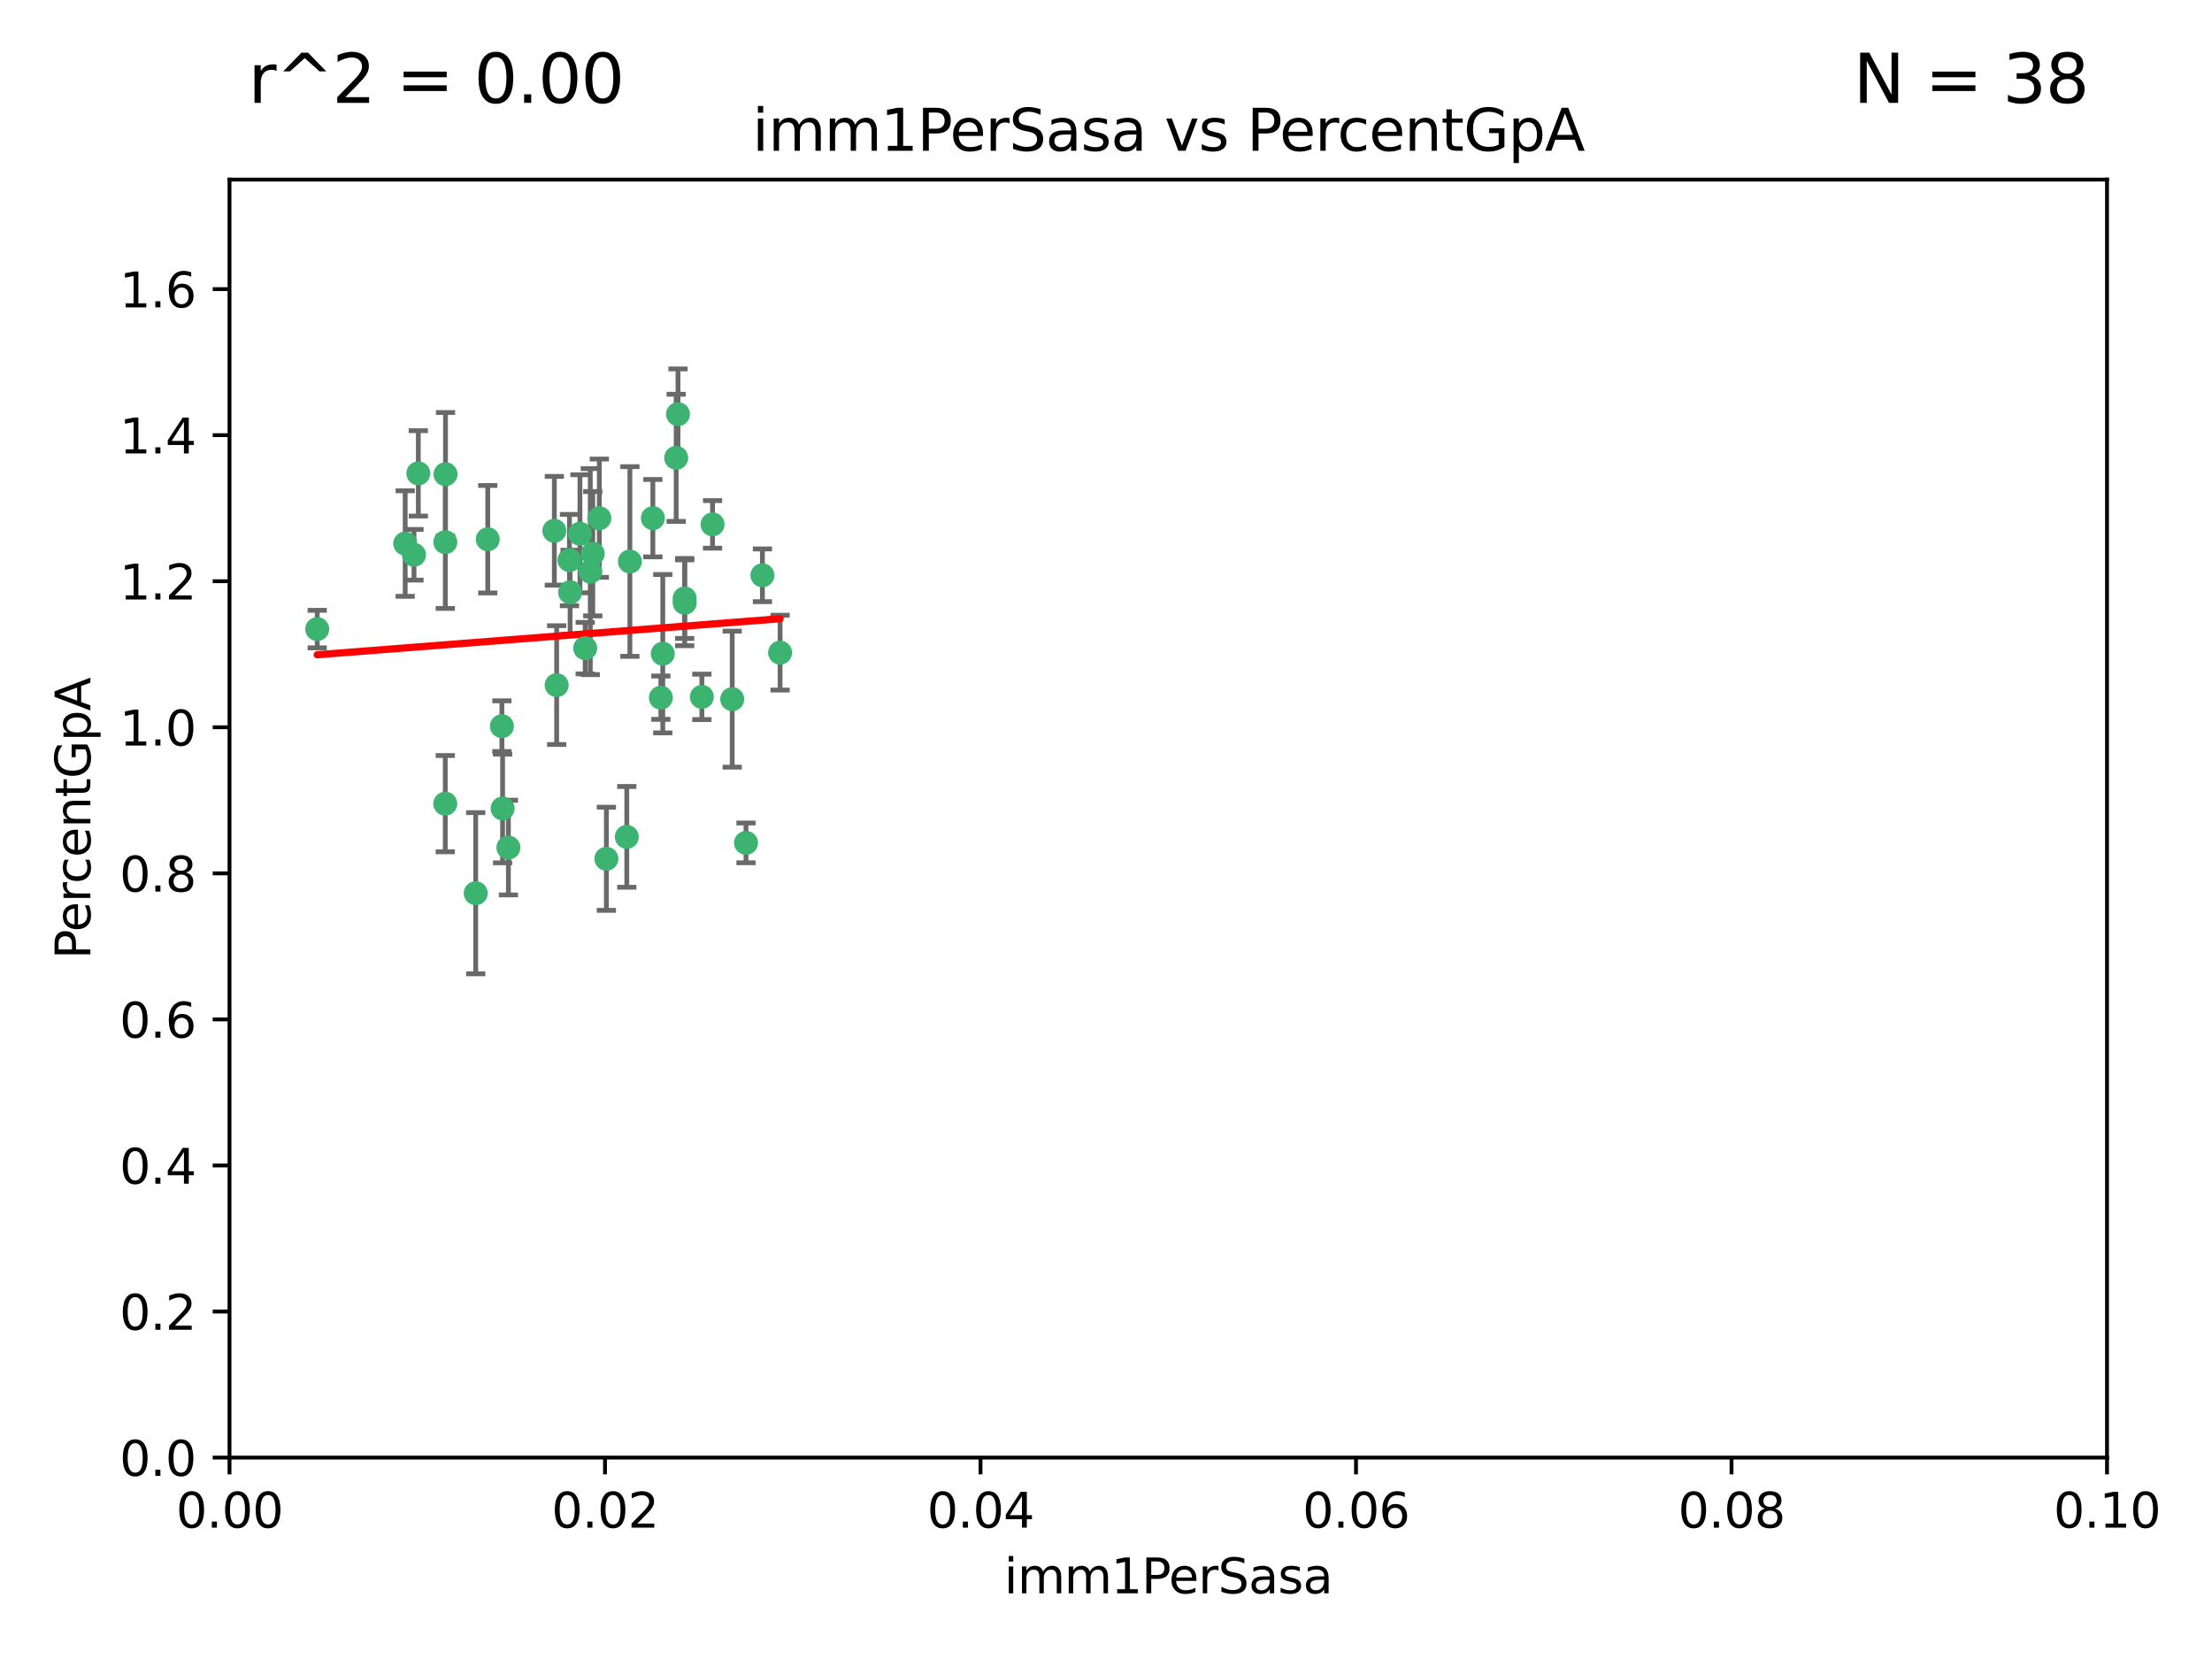 <?xml version="1.0" encoding="utf-8" standalone="no"?>
<!DOCTYPE svg PUBLIC "-//W3C//DTD SVG 1.1//EN"
  "http://www.w3.org/Graphics/SVG/1.1/DTD/svg11.dtd">
<svg xmlns:xlink="http://www.w3.org/1999/xlink" width="460.8pt" height="345.6pt" viewBox="0 0 460.8 345.6" xmlns="http://www.w3.org/2000/svg" version="1.1">
 <defs>
  <style type="text/css">*{stroke-linejoin: round; stroke-linecap: butt}</style>
 </defs>
 <g id="figure_1">
  <g id="patch_1">
   <path d="M 0 345.6 
L 460.8 345.6 
L 460.8 0 
L 0 0 
z
" style="fill: #ffffff"/>
  </g>
  <g id="axes_1">
   <g id="patch_2">
    <path d="M 47.81 303.64 
L 438.93 303.64 
L 438.93 37.411 
L 47.81 37.411 
z
" style="fill: #ffffff"/>
   </g>
   <g id="PathCollection_1">
    <defs>
     <path id="m8bc92e3bad" d="M 0 1.118 
C 0.297 1.118 0.581 1 0.791 0.791 
C 1 0.581 1.118 0.297 1.118 0 
C 1.118 -0.297 1 -0.581 0.791 -0.791 
C 0.581 -1 0.297 -1.118 0 -1.118 
C -0.297 -1.118 -0.581 -1 -0.791 -0.791 
C -1 -0.581 -1.118 -0.297 -1.118 0 
C -1.118 0.297 -1 0.581 -0.791 0.791 
C -0.581 1 -0.297 1.118 0 1.118 
z
" style="stroke: #3cb371"/>
    </defs>
    <g clip-path="url(#p5b9f43f028)">
     <use xlink:href="#m8bc92e3bad" x="92.769" y="112.935" style="fill: #3cb371; stroke: #3cb371"/>
     <use xlink:href="#m8bc92e3bad" x="66.082" y="131.048" style="fill: #3cb371; stroke: #3cb371"/>
     <use xlink:href="#m8bc92e3bad" x="87.143" y="98.611" style="fill: #3cb371; stroke: #3cb371"/>
     <use xlink:href="#m8bc92e3bad" x="86.246" y="115.568" style="fill: #3cb371; stroke: #3cb371"/>
     <use xlink:href="#m8bc92e3bad" x="84.409" y="113.232" style="fill: #3cb371; stroke: #3cb371"/>
     <use xlink:href="#m8bc92e3bad" x="136.002" y="107.943" style="fill: #3cb371; stroke: #3cb371"/>
     <use xlink:href="#m8bc92e3bad" x="92.809" y="98.781" style="fill: #3cb371; stroke: #3cb371"/>
     <use xlink:href="#m8bc92e3bad" x="121.907" y="135.021" style="fill: #3cb371; stroke: #3cb371"/>
     <use xlink:href="#m8bc92e3bad" x="122.967" y="119.082" style="fill: #3cb371; stroke: #3cb371"/>
     <use xlink:href="#m8bc92e3bad" x="140.861" y="95.371" style="fill: #3cb371; stroke: #3cb371"/>
     <use xlink:href="#m8bc92e3bad" x="104.553" y="151.274" style="fill: #3cb371; stroke: #3cb371"/>
     <use xlink:href="#m8bc92e3bad" x="101.609" y="112.334" style="fill: #3cb371; stroke: #3cb371"/>
     <use xlink:href="#m8bc92e3bad" x="118.763" y="123.385" style="fill: #3cb371; stroke: #3cb371"/>
     <use xlink:href="#m8bc92e3bad" x="124.854" y="107.949" style="fill: #3cb371; stroke: #3cb371"/>
     <use xlink:href="#m8bc92e3bad" x="92.757" y="167.417" style="fill: #3cb371; stroke: #3cb371"/>
     <use xlink:href="#m8bc92e3bad" x="141.24" y="86.272" style="fill: #3cb371; stroke: #3cb371"/>
     <use xlink:href="#m8bc92e3bad" x="118.629" y="116.673" style="fill: #3cb371; stroke: #3cb371"/>
     <use xlink:href="#m8bc92e3bad" x="123.484" y="115.347" style="fill: #3cb371; stroke: #3cb371"/>
     <use xlink:href="#m8bc92e3bad" x="105.908" y="176.562" style="fill: #3cb371; stroke: #3cb371"/>
     <use xlink:href="#m8bc92e3bad" x="131.218" y="116.973" style="fill: #3cb371; stroke: #3cb371"/>
     <use xlink:href="#m8bc92e3bad" x="148.437" y="109.239" style="fill: #3cb371; stroke: #3cb371"/>
     <use xlink:href="#m8bc92e3bad" x="142.623" y="124.669" style="fill: #3cb371; stroke: #3cb371"/>
     <use xlink:href="#m8bc92e3bad" x="146.211" y="145.171" style="fill: #3cb371; stroke: #3cb371"/>
     <use xlink:href="#m8bc92e3bad" x="137.67" y="145.341" style="fill: #3cb371; stroke: #3cb371"/>
     <use xlink:href="#m8bc92e3bad" x="104.701" y="168.419" style="fill: #3cb371; stroke: #3cb371"/>
     <use xlink:href="#m8bc92e3bad" x="99.101" y="186.072" style="fill: #3cb371; stroke: #3cb371"/>
     <use xlink:href="#m8bc92e3bad" x="138.067" y="136.178" style="fill: #3cb371; stroke: #3cb371"/>
     <use xlink:href="#m8bc92e3bad" x="142.635" y="125.569" style="fill: #3cb371; stroke: #3cb371"/>
     <use xlink:href="#m8bc92e3bad" x="120.813" y="111.192" style="fill: #3cb371; stroke: #3cb371"/>
     <use xlink:href="#m8bc92e3bad" x="158.825" y="119.843" style="fill: #3cb371; stroke: #3cb371"/>
     <use xlink:href="#m8bc92e3bad" x="115.962" y="142.72" style="fill: #3cb371; stroke: #3cb371"/>
     <use xlink:href="#m8bc92e3bad" x="126.321" y="178.897" style="fill: #3cb371; stroke: #3cb371"/>
     <use xlink:href="#m8bc92e3bad" x="152.533" y="145.644" style="fill: #3cb371; stroke: #3cb371"/>
     <use xlink:href="#m8bc92e3bad" x="115.48" y="110.571" style="fill: #3cb371; stroke: #3cb371"/>
     <use xlink:href="#m8bc92e3bad" x="130.573" y="174.332" style="fill: #3cb371; stroke: #3cb371"/>
     <use xlink:href="#m8bc92e3bad" x="162.509" y="135.958" style="fill: #3cb371; stroke: #3cb371"/>
     <use xlink:href="#m8bc92e3bad" x="155.405" y="175.59" style="fill: #3cb371; stroke: #3cb371"/>
    </g>
   </g>
   <g id="matplotlib.axis_1">
    <g id="xtick_1">
     <g id="line2d_1">
      <defs>
       <path id="m5c41816048" d="M 0 0 
L 0 3.5 
" style="stroke: #000000; stroke-width: 0.8"/>
      </defs>
      <g>
       <use xlink:href="#m5c41816048" x="47.81" y="303.64" style="stroke: #000000; stroke-width: 0.8"/>
      </g>
     </g>
     <g id="text_1">
      <!-- 0.00 -->
      <g transform="translate(36.677 318.238)scale(0.1 -0.1)">
       <defs>
        <path id="DejaVuSans-30" d="M 2034 4250 
Q 1547 4250 1301 3770 
Q 1056 3291 1056 2328 
Q 1056 1369 1301 889 
Q 1547 409 2034 409 
Q 2525 409 2770 889 
Q 3016 1369 3016 2328 
Q 3016 3291 2770 3770 
Q 2525 4250 2034 4250 
z
M 2034 4750 
Q 2819 4750 3233 4129 
Q 3647 3509 3647 2328 
Q 3647 1150 3233 529 
Q 2819 -91 2034 -91 
Q 1250 -91 836 529 
Q 422 1150 422 2328 
Q 422 3509 836 4129 
Q 1250 4750 2034 4750 
z
" transform="scale(0.016)"/>
        <path id="DejaVuSans-2e" d="M 684 794 
L 1344 794 
L 1344 0 
L 684 0 
L 684 794 
z
" transform="scale(0.016)"/>
       </defs>
       <use xlink:href="#DejaVuSans-30"/>
       <use xlink:href="#DejaVuSans-2e" x="63.623"/>
       <use xlink:href="#DejaVuSans-30" x="95.41"/>
       <use xlink:href="#DejaVuSans-30" x="159.033"/>
      </g>
     </g>
    </g>
    <g id="xtick_2">
     <g id="line2d_2">
      <g>
       <use xlink:href="#m5c41816048" x="126.034" y="303.64" style="stroke: #000000; stroke-width: 0.8"/>
      </g>
     </g>
     <g id="text_2">
      <!-- 0.02 -->
      <g transform="translate(114.901 318.238)scale(0.1 -0.1)">
       <defs>
        <path id="DejaVuSans-32" d="M 1228 531 
L 3431 531 
L 3431 0 
L 469 0 
L 469 531 
Q 828 903 1448 1529 
Q 2069 2156 2228 2338 
Q 2531 2678 2651 2914 
Q 2772 3150 2772 3378 
Q 2772 3750 2511 3984 
Q 2250 4219 1831 4219 
Q 1534 4219 1204 4116 
Q 875 4013 500 3803 
L 500 4441 
Q 881 4594 1212 4672 
Q 1544 4750 1819 4750 
Q 2544 4750 2975 4387 
Q 3406 4025 3406 3419 
Q 3406 3131 3298 2873 
Q 3191 2616 2906 2266 
Q 2828 2175 2409 1742 
Q 1991 1309 1228 531 
z
" transform="scale(0.016)"/>
       </defs>
       <use xlink:href="#DejaVuSans-30"/>
       <use xlink:href="#DejaVuSans-2e" x="63.623"/>
       <use xlink:href="#DejaVuSans-30" x="95.41"/>
       <use xlink:href="#DejaVuSans-32" x="159.033"/>
      </g>
     </g>
    </g>
    <g id="xtick_3">
     <g id="line2d_3">
      <g>
       <use xlink:href="#m5c41816048" x="204.258" y="303.64" style="stroke: #000000; stroke-width: 0.8"/>
      </g>
     </g>
     <g id="text_3">
      <!-- 0.04 -->
      <g transform="translate(193.125 318.238)scale(0.1 -0.1)">
       <defs>
        <path id="DejaVuSans-34" d="M 2419 4116 
L 825 1625 
L 2419 1625 
L 2419 4116 
z
M 2253 4666 
L 3047 4666 
L 3047 1625 
L 3713 1625 
L 3713 1100 
L 3047 1100 
L 3047 0 
L 2419 0 
L 2419 1100 
L 313 1100 
L 313 1709 
L 2253 4666 
z
" transform="scale(0.016)"/>
       </defs>
       <use xlink:href="#DejaVuSans-30"/>
       <use xlink:href="#DejaVuSans-2e" x="63.623"/>
       <use xlink:href="#DejaVuSans-30" x="95.41"/>
       <use xlink:href="#DejaVuSans-34" x="159.033"/>
      </g>
     </g>
    </g>
    <g id="xtick_4">
     <g id="line2d_4">
      <g>
       <use xlink:href="#m5c41816048" x="282.482" y="303.64" style="stroke: #000000; stroke-width: 0.8"/>
      </g>
     </g>
     <g id="text_4">
      <!-- 0.06 -->
      <g transform="translate(271.349 318.238)scale(0.1 -0.1)">
       <defs>
        <path id="DejaVuSans-36" d="M 2113 2584 
Q 1688 2584 1439 2293 
Q 1191 2003 1191 1497 
Q 1191 994 1439 701 
Q 1688 409 2113 409 
Q 2538 409 2786 701 
Q 3034 994 3034 1497 
Q 3034 2003 2786 2293 
Q 2538 2584 2113 2584 
z
M 3366 4563 
L 3366 3988 
Q 3128 4100 2886 4159 
Q 2644 4219 2406 4219 
Q 1781 4219 1451 3797 
Q 1122 3375 1075 2522 
Q 1259 2794 1537 2939 
Q 1816 3084 2150 3084 
Q 2853 3084 3261 2657 
Q 3669 2231 3669 1497 
Q 3669 778 3244 343 
Q 2819 -91 2113 -91 
Q 1303 -91 875 529 
Q 447 1150 447 2328 
Q 447 3434 972 4092 
Q 1497 4750 2381 4750 
Q 2619 4750 2861 4703 
Q 3103 4656 3366 4563 
z
" transform="scale(0.016)"/>
       </defs>
       <use xlink:href="#DejaVuSans-30"/>
       <use xlink:href="#DejaVuSans-2e" x="63.623"/>
       <use xlink:href="#DejaVuSans-30" x="95.41"/>
       <use xlink:href="#DejaVuSans-36" x="159.033"/>
      </g>
     </g>
    </g>
    <g id="xtick_5">
     <g id="line2d_5">
      <g>
       <use xlink:href="#m5c41816048" x="360.706" y="303.64" style="stroke: #000000; stroke-width: 0.8"/>
      </g>
     </g>
     <g id="text_5">
      <!-- 0.08 -->
      <g transform="translate(349.573 318.238)scale(0.1 -0.1)">
       <defs>
        <path id="DejaVuSans-38" d="M 2034 2216 
Q 1584 2216 1326 1975 
Q 1069 1734 1069 1313 
Q 1069 891 1326 650 
Q 1584 409 2034 409 
Q 2484 409 2743 651 
Q 3003 894 3003 1313 
Q 3003 1734 2745 1975 
Q 2488 2216 2034 2216 
z
M 1403 2484 
Q 997 2584 770 2862 
Q 544 3141 544 3541 
Q 544 4100 942 4425 
Q 1341 4750 2034 4750 
Q 2731 4750 3128 4425 
Q 3525 4100 3525 3541 
Q 3525 3141 3298 2862 
Q 3072 2584 2669 2484 
Q 3125 2378 3379 2068 
Q 3634 1759 3634 1313 
Q 3634 634 3220 271 
Q 2806 -91 2034 -91 
Q 1263 -91 848 271 
Q 434 634 434 1313 
Q 434 1759 690 2068 
Q 947 2378 1403 2484 
z
M 1172 3481 
Q 1172 3119 1398 2916 
Q 1625 2713 2034 2713 
Q 2441 2713 2670 2916 
Q 2900 3119 2900 3481 
Q 2900 3844 2670 4047 
Q 2441 4250 2034 4250 
Q 1625 4250 1398 4047 
Q 1172 3844 1172 3481 
z
" transform="scale(0.016)"/>
       </defs>
       <use xlink:href="#DejaVuSans-30"/>
       <use xlink:href="#DejaVuSans-2e" x="63.623"/>
       <use xlink:href="#DejaVuSans-30" x="95.41"/>
       <use xlink:href="#DejaVuSans-38" x="159.033"/>
      </g>
     </g>
    </g>
    <g id="xtick_6">
     <g id="line2d_6">
      <g>
       <use xlink:href="#m5c41816048" x="438.93" y="303.64" style="stroke: #000000; stroke-width: 0.8"/>
      </g>
     </g>
     <g id="text_6">
      <!-- 0.10 -->
      <g transform="translate(427.797 318.238)scale(0.1 -0.1)">
       <defs>
        <path id="DejaVuSans-31" d="M 794 531 
L 1825 531 
L 1825 4091 
L 703 3866 
L 703 4441 
L 1819 4666 
L 2450 4666 
L 2450 531 
L 3481 531 
L 3481 0 
L 794 0 
L 794 531 
z
" transform="scale(0.016)"/>
       </defs>
       <use xlink:href="#DejaVuSans-30"/>
       <use xlink:href="#DejaVuSans-2e" x="63.623"/>
       <use xlink:href="#DejaVuSans-31" x="95.41"/>
       <use xlink:href="#DejaVuSans-30" x="159.033"/>
      </g>
     </g>
    </g>
    <g id="text_7">
     <!-- imm1PerSasa -->
     <g transform="translate(209.186 331.917)scale(0.1 -0.1)">
      <defs>
       <path id="DejaVuSans-69" d="M 603 3500 
L 1178 3500 
L 1178 0 
L 603 0 
L 603 3500 
z
M 603 4863 
L 1178 4863 
L 1178 4134 
L 603 4134 
L 603 4863 
z
" transform="scale(0.016)"/>
       <path id="DejaVuSans-6d" d="M 3328 2828 
Q 3544 3216 3844 3400 
Q 4144 3584 4550 3584 
Q 5097 3584 5394 3201 
Q 5691 2819 5691 2113 
L 5691 0 
L 5113 0 
L 5113 2094 
Q 5113 2597 4934 2840 
Q 4756 3084 4391 3084 
Q 3944 3084 3684 2787 
Q 3425 2491 3425 1978 
L 3425 0 
L 2847 0 
L 2847 2094 
Q 2847 2600 2669 2842 
Q 2491 3084 2119 3084 
Q 1678 3084 1418 2786 
Q 1159 2488 1159 1978 
L 1159 0 
L 581 0 
L 581 3500 
L 1159 3500 
L 1159 2956 
Q 1356 3278 1631 3431 
Q 1906 3584 2284 3584 
Q 2666 3584 2933 3390 
Q 3200 3197 3328 2828 
z
" transform="scale(0.016)"/>
       <path id="DejaVuSans-50" d="M 1259 4147 
L 1259 2394 
L 2053 2394 
Q 2494 2394 2734 2622 
Q 2975 2850 2975 3272 
Q 2975 3691 2734 3919 
Q 2494 4147 2053 4147 
L 1259 4147 
z
M 628 4666 
L 2053 4666 
Q 2838 4666 3239 4311 
Q 3641 3956 3641 3272 
Q 3641 2581 3239 2228 
Q 2838 1875 2053 1875 
L 1259 1875 
L 1259 0 
L 628 0 
L 628 4666 
z
" transform="scale(0.016)"/>
       <path id="DejaVuSans-65" d="M 3597 1894 
L 3597 1613 
L 953 1613 
Q 991 1019 1311 708 
Q 1631 397 2203 397 
Q 2534 397 2845 478 
Q 3156 559 3463 722 
L 3463 178 
Q 3153 47 2828 -22 
Q 2503 -91 2169 -91 
Q 1331 -91 842 396 
Q 353 884 353 1716 
Q 353 2575 817 3079 
Q 1281 3584 2069 3584 
Q 2775 3584 3186 3129 
Q 3597 2675 3597 1894 
z
M 3022 2063 
Q 3016 2534 2758 2815 
Q 2500 3097 2075 3097 
Q 1594 3097 1305 2825 
Q 1016 2553 972 2059 
L 3022 2063 
z
" transform="scale(0.016)"/>
       <path id="DejaVuSans-72" d="M 2631 2963 
Q 2534 3019 2420 3045 
Q 2306 3072 2169 3072 
Q 1681 3072 1420 2755 
Q 1159 2438 1159 1844 
L 1159 0 
L 581 0 
L 581 3500 
L 1159 3500 
L 1159 2956 
Q 1341 3275 1631 3429 
Q 1922 3584 2338 3584 
Q 2397 3584 2469 3576 
Q 2541 3569 2628 3553 
L 2631 2963 
z
" transform="scale(0.016)"/>
       <path id="DejaVuSans-53" d="M 3425 4513 
L 3425 3897 
Q 3066 4069 2747 4153 
Q 2428 4238 2131 4238 
Q 1616 4238 1336 4038 
Q 1056 3838 1056 3469 
Q 1056 3159 1242 3001 
Q 1428 2844 1947 2747 
L 2328 2669 
Q 3034 2534 3370 2195 
Q 3706 1856 3706 1288 
Q 3706 609 3251 259 
Q 2797 -91 1919 -91 
Q 1588 -91 1214 -16 
Q 841 59 441 206 
L 441 856 
Q 825 641 1194 531 
Q 1563 422 1919 422 
Q 2459 422 2753 634 
Q 3047 847 3047 1241 
Q 3047 1584 2836 1778 
Q 2625 1972 2144 2069 
L 1759 2144 
Q 1053 2284 737 2584 
Q 422 2884 422 3419 
Q 422 4038 858 4394 
Q 1294 4750 2059 4750 
Q 2388 4750 2728 4690 
Q 3069 4631 3425 4513 
z
" transform="scale(0.016)"/>
       <path id="DejaVuSans-61" d="M 2194 1759 
Q 1497 1759 1228 1600 
Q 959 1441 959 1056 
Q 959 750 1161 570 
Q 1363 391 1709 391 
Q 2188 391 2477 730 
Q 2766 1069 2766 1631 
L 2766 1759 
L 2194 1759 
z
M 3341 1997 
L 3341 0 
L 2766 0 
L 2766 531 
Q 2569 213 2275 61 
Q 1981 -91 1556 -91 
Q 1019 -91 701 211 
Q 384 513 384 1019 
Q 384 1609 779 1909 
Q 1175 2209 1959 2209 
L 2766 2209 
L 2766 2266 
Q 2766 2663 2505 2880 
Q 2244 3097 1772 3097 
Q 1472 3097 1187 3025 
Q 903 2953 641 2809 
L 641 3341 
Q 956 3463 1253 3523 
Q 1550 3584 1831 3584 
Q 2591 3584 2966 3190 
Q 3341 2797 3341 1997 
z
" transform="scale(0.016)"/>
       <path id="DejaVuSans-73" d="M 2834 3397 
L 2834 2853 
Q 2591 2978 2328 3040 
Q 2066 3103 1784 3103 
Q 1356 3103 1142 2972 
Q 928 2841 928 2578 
Q 928 2378 1081 2264 
Q 1234 2150 1697 2047 
L 1894 2003 
Q 2506 1872 2764 1633 
Q 3022 1394 3022 966 
Q 3022 478 2636 193 
Q 2250 -91 1575 -91 
Q 1294 -91 989 -36 
Q 684 19 347 128 
L 347 722 
Q 666 556 975 473 
Q 1284 391 1588 391 
Q 1994 391 2212 530 
Q 2431 669 2431 922 
Q 2431 1156 2273 1281 
Q 2116 1406 1581 1522 
L 1381 1569 
Q 847 1681 609 1914 
Q 372 2147 372 2553 
Q 372 3047 722 3315 
Q 1072 3584 1716 3584 
Q 2034 3584 2315 3537 
Q 2597 3491 2834 3397 
z
" transform="scale(0.016)"/>
      </defs>
      <use xlink:href="#DejaVuSans-69"/>
      <use xlink:href="#DejaVuSans-6d" x="27.783"/>
      <use xlink:href="#DejaVuSans-6d" x="125.195"/>
      <use xlink:href="#DejaVuSans-31" x="222.607"/>
      <use xlink:href="#DejaVuSans-50" x="286.23"/>
      <use xlink:href="#DejaVuSans-65" x="342.908"/>
      <use xlink:href="#DejaVuSans-72" x="404.432"/>
      <use xlink:href="#DejaVuSans-53" x="445.545"/>
      <use xlink:href="#DejaVuSans-61" x="509.021"/>
      <use xlink:href="#DejaVuSans-73" x="570.301"/>
      <use xlink:href="#DejaVuSans-61" x="622.4"/>
     </g>
    </g>
   </g>
   <g id="matplotlib.axis_2">
    <g id="ytick_1">
     <g id="line2d_7">
      <defs>
       <path id="mb20d085547" d="M 0 0 
L -3.5 0 
" style="stroke: #000000; stroke-width: 0.8"/>
      </defs>
      <g>
       <use xlink:href="#mb20d085547" x="47.81" y="303.64" style="stroke: #000000; stroke-width: 0.8"/>
      </g>
     </g>
     <g id="text_8">
      <!-- 0.0 -->
      <g transform="translate(24.907 307.439)scale(0.1 -0.1)">
       <use xlink:href="#DejaVuSans-30"/>
       <use xlink:href="#DejaVuSans-2e" x="63.623"/>
       <use xlink:href="#DejaVuSans-30" x="95.41"/>
      </g>
     </g>
    </g>
    <g id="ytick_2">
     <g id="line2d_8">
      <g>
       <use xlink:href="#mb20d085547" x="47.81" y="273.214" style="stroke: #000000; stroke-width: 0.8"/>
      </g>
     </g>
     <g id="text_9">
      <!-- 0.2 -->
      <g transform="translate(24.907 277.013)scale(0.1 -0.1)">
       <use xlink:href="#DejaVuSans-30"/>
       <use xlink:href="#DejaVuSans-2e" x="63.623"/>
       <use xlink:href="#DejaVuSans-32" x="95.41"/>
      </g>
     </g>
    </g>
    <g id="ytick_3">
     <g id="line2d_9">
      <g>
       <use xlink:href="#mb20d085547" x="47.81" y="242.788" style="stroke: #000000; stroke-width: 0.8"/>
      </g>
     </g>
     <g id="text_10">
      <!-- 0.4 -->
      <g transform="translate(24.907 246.587)scale(0.1 -0.1)">
       <use xlink:href="#DejaVuSans-30"/>
       <use xlink:href="#DejaVuSans-2e" x="63.623"/>
       <use xlink:href="#DejaVuSans-34" x="95.41"/>
      </g>
     </g>
    </g>
    <g id="ytick_4">
     <g id="line2d_10">
      <g>
       <use xlink:href="#mb20d085547" x="47.81" y="212.362" style="stroke: #000000; stroke-width: 0.8"/>
      </g>
     </g>
     <g id="text_11">
      <!-- 0.6 -->
      <g transform="translate(24.907 216.161)scale(0.1 -0.1)">
       <use xlink:href="#DejaVuSans-30"/>
       <use xlink:href="#DejaVuSans-2e" x="63.623"/>
       <use xlink:href="#DejaVuSans-36" x="95.41"/>
      </g>
     </g>
    </g>
    <g id="ytick_5">
     <g id="line2d_11">
      <g>
       <use xlink:href="#mb20d085547" x="47.81" y="181.935" style="stroke: #000000; stroke-width: 0.8"/>
      </g>
     </g>
     <g id="text_12">
      <!-- 0.8 -->
      <g transform="translate(24.907 185.735)scale(0.1 -0.1)">
       <use xlink:href="#DejaVuSans-30"/>
       <use xlink:href="#DejaVuSans-2e" x="63.623"/>
       <use xlink:href="#DejaVuSans-38" x="95.41"/>
      </g>
     </g>
    </g>
    <g id="ytick_6">
     <g id="line2d_12">
      <g>
       <use xlink:href="#mb20d085547" x="47.81" y="151.509" style="stroke: #000000; stroke-width: 0.8"/>
      </g>
     </g>
     <g id="text_13">
      <!-- 1.0 -->
      <g transform="translate(24.907 155.308)scale(0.1 -0.1)">
       <use xlink:href="#DejaVuSans-31"/>
       <use xlink:href="#DejaVuSans-2e" x="63.623"/>
       <use xlink:href="#DejaVuSans-30" x="95.41"/>
      </g>
     </g>
    </g>
    <g id="ytick_7">
     <g id="line2d_13">
      <g>
       <use xlink:href="#mb20d085547" x="47.81" y="121.083" style="stroke: #000000; stroke-width: 0.8"/>
      </g>
     </g>
     <g id="text_14">
      <!-- 1.2 -->
      <g transform="translate(24.907 124.882)scale(0.1 -0.1)">
       <use xlink:href="#DejaVuSans-31"/>
       <use xlink:href="#DejaVuSans-2e" x="63.623"/>
       <use xlink:href="#DejaVuSans-32" x="95.41"/>
      </g>
     </g>
    </g>
    <g id="ytick_8">
     <g id="line2d_14">
      <g>
       <use xlink:href="#mb20d085547" x="47.81" y="90.657" style="stroke: #000000; stroke-width: 0.8"/>
      </g>
     </g>
     <g id="text_15">
      <!-- 1.4 -->
      <g transform="translate(24.907 94.456)scale(0.1 -0.1)">
       <use xlink:href="#DejaVuSans-31"/>
       <use xlink:href="#DejaVuSans-2e" x="63.623"/>
       <use xlink:href="#DejaVuSans-34" x="95.41"/>
      </g>
     </g>
    </g>
    <g id="ytick_9">
     <g id="line2d_15">
      <g>
       <use xlink:href="#mb20d085547" x="47.81" y="60.231" style="stroke: #000000; stroke-width: 0.8"/>
      </g>
     </g>
     <g id="text_16">
      <!-- 1.6 -->
      <g transform="translate(24.907 64.03)scale(0.1 -0.1)">
       <use xlink:href="#DejaVuSans-31"/>
       <use xlink:href="#DejaVuSans-2e" x="63.623"/>
       <use xlink:href="#DejaVuSans-36" x="95.41"/>
      </g>
     </g>
    </g>
    <g id="text_17">
     <!-- PercentGpA -->
     <g transform="translate(18.827 199.802)rotate(-90)scale(0.1 -0.1)">
      <defs>
       <path id="DejaVuSans-63" d="M 3122 3366 
L 3122 2828 
Q 2878 2963 2633 3030 
Q 2388 3097 2138 3097 
Q 1578 3097 1268 2742 
Q 959 2388 959 1747 
Q 959 1106 1268 751 
Q 1578 397 2138 397 
Q 2388 397 2633 464 
Q 2878 531 3122 666 
L 3122 134 
Q 2881 22 2623 -34 
Q 2366 -91 2075 -91 
Q 1284 -91 818 406 
Q 353 903 353 1747 
Q 353 2603 823 3093 
Q 1294 3584 2113 3584 
Q 2378 3584 2631 3529 
Q 2884 3475 3122 3366 
z
" transform="scale(0.016)"/>
       <path id="DejaVuSans-6e" d="M 3513 2113 
L 3513 0 
L 2938 0 
L 2938 2094 
Q 2938 2591 2744 2837 
Q 2550 3084 2163 3084 
Q 1697 3084 1428 2787 
Q 1159 2491 1159 1978 
L 1159 0 
L 581 0 
L 581 3500 
L 1159 3500 
L 1159 2956 
Q 1366 3272 1645 3428 
Q 1925 3584 2291 3584 
Q 2894 3584 3203 3211 
Q 3513 2838 3513 2113 
z
" transform="scale(0.016)"/>
       <path id="DejaVuSans-74" d="M 1172 4494 
L 1172 3500 
L 2356 3500 
L 2356 3053 
L 1172 3053 
L 1172 1153 
Q 1172 725 1289 603 
Q 1406 481 1766 481 
L 2356 481 
L 2356 0 
L 1766 0 
Q 1100 0 847 248 
Q 594 497 594 1153 
L 594 3053 
L 172 3053 
L 172 3500 
L 594 3500 
L 594 4494 
L 1172 4494 
z
" transform="scale(0.016)"/>
       <path id="DejaVuSans-47" d="M 3809 666 
L 3809 1919 
L 2778 1919 
L 2778 2438 
L 4434 2438 
L 4434 434 
Q 4069 175 3628 42 
Q 3188 -91 2688 -91 
Q 1594 -91 976 548 
Q 359 1188 359 2328 
Q 359 3472 976 4111 
Q 1594 4750 2688 4750 
Q 3144 4750 3555 4637 
Q 3966 4525 4313 4306 
L 4313 3634 
Q 3963 3931 3569 4081 
Q 3175 4231 2741 4231 
Q 1884 4231 1454 3753 
Q 1025 3275 1025 2328 
Q 1025 1384 1454 906 
Q 1884 428 2741 428 
Q 3075 428 3337 486 
Q 3600 544 3809 666 
z
" transform="scale(0.016)"/>
       <path id="DejaVuSans-70" d="M 1159 525 
L 1159 -1331 
L 581 -1331 
L 581 3500 
L 1159 3500 
L 1159 2969 
Q 1341 3281 1617 3432 
Q 1894 3584 2278 3584 
Q 2916 3584 3314 3078 
Q 3713 2572 3713 1747 
Q 3713 922 3314 415 
Q 2916 -91 2278 -91 
Q 1894 -91 1617 61 
Q 1341 213 1159 525 
z
M 3116 1747 
Q 3116 2381 2855 2742 
Q 2594 3103 2138 3103 
Q 1681 3103 1420 2742 
Q 1159 2381 1159 1747 
Q 1159 1113 1420 752 
Q 1681 391 2138 391 
Q 2594 391 2855 752 
Q 3116 1113 3116 1747 
z
" transform="scale(0.016)"/>
       <path id="DejaVuSans-41" d="M 2188 4044 
L 1331 1722 
L 3047 1722 
L 2188 4044 
z
M 1831 4666 
L 2547 4666 
L 4325 0 
L 3669 0 
L 3244 1197 
L 1141 1197 
L 716 0 
L 50 0 
L 1831 4666 
z
" transform="scale(0.016)"/>
      </defs>
      <use xlink:href="#DejaVuSans-50"/>
      <use xlink:href="#DejaVuSans-65" x="56.678"/>
      <use xlink:href="#DejaVuSans-72" x="118.201"/>
      <use xlink:href="#DejaVuSans-63" x="157.064"/>
      <use xlink:href="#DejaVuSans-65" x="212.045"/>
      <use xlink:href="#DejaVuSans-6e" x="273.568"/>
      <use xlink:href="#DejaVuSans-74" x="336.947"/>
      <use xlink:href="#DejaVuSans-47" x="376.156"/>
      <use xlink:href="#DejaVuSans-70" x="453.646"/>
      <use xlink:href="#DejaVuSans-41" x="517.123"/>
     </g>
    </g>
   </g>
   <g id="LineCollection_1">
    <path d="M 92.769 126.742 
L 92.769 99.128 
" clip-path="url(#p5b9f43f028)" style="fill: none; stroke: #696969"/>
    <path d="M 66.082 134.958 
L 66.082 127.138 
" clip-path="url(#p5b9f43f028)" style="fill: none; stroke: #696969"/>
    <path d="M 87.143 107.5 
L 87.143 89.723 
" clip-path="url(#p5b9f43f028)" style="fill: none; stroke: #696969"/>
    <path d="M 86.246 120.843 
L 86.246 110.292 
" clip-path="url(#p5b9f43f028)" style="fill: none; stroke: #696969"/>
    <path d="M 84.409 124.224 
L 84.409 102.241 
" clip-path="url(#p5b9f43f028)" style="fill: none; stroke: #696969"/>
    <path d="M 136.002 116.002 
L 136.002 99.884 
" clip-path="url(#p5b9f43f028)" style="fill: none; stroke: #696969"/>
    <path d="M 92.809 111.622 
L 92.809 85.94 
" clip-path="url(#p5b9f43f028)" style="fill: none; stroke: #696969"/>
    <path d="M 121.907 140.382 
L 121.907 129.659 
" clip-path="url(#p5b9f43f028)" style="fill: none; stroke: #696969"/>
    <path d="M 122.967 140.54 
L 122.967 97.624 
" clip-path="url(#p5b9f43f028)" style="fill: none; stroke: #696969"/>
    <path d="M 140.861 108.615 
L 140.861 82.127 
" clip-path="url(#p5b9f43f028)" style="fill: none; stroke: #696969"/>
    <path d="M 104.553 156.555 
L 104.553 145.993 
" clip-path="url(#p5b9f43f028)" style="fill: none; stroke: #696969"/>
    <path d="M 101.609 123.529 
L 101.609 101.139 
" clip-path="url(#p5b9f43f028)" style="fill: none; stroke: #696969"/>
    <path d="M 118.763 132.151 
L 118.763 114.62 
" clip-path="url(#p5b9f43f028)" style="fill: none; stroke: #696969"/>
    <path d="M 124.854 120.265 
L 124.854 95.634 
" clip-path="url(#p5b9f43f028)" style="fill: none; stroke: #696969"/>
    <path d="M 92.757 177.442 
L 92.757 157.392 
" clip-path="url(#p5b9f43f028)" style="fill: none; stroke: #696969"/>
    <path d="M 141.24 95.691 
L 141.24 76.852 
" clip-path="url(#p5b9f43f028)" style="fill: none; stroke: #696969"/>
    <path d="M 118.629 126.191 
L 118.629 107.154 
" clip-path="url(#p5b9f43f028)" style="fill: none; stroke: #696969"/>
    <path d="M 123.484 128.299 
L 123.484 102.395 
" clip-path="url(#p5b9f43f028)" style="fill: none; stroke: #696969"/>
    <path d="M 105.908 186.427 
L 105.908 166.697 
" clip-path="url(#p5b9f43f028)" style="fill: none; stroke: #696969"/>
    <path d="M 131.218 136.73 
L 131.218 97.216 
" clip-path="url(#p5b9f43f028)" style="fill: none; stroke: #696969"/>
    <path d="M 148.437 114.195 
L 148.437 104.283 
" clip-path="url(#p5b9f43f028)" style="fill: none; stroke: #696969"/>
    <path d="M 142.623 132.997 
L 142.623 116.341 
" clip-path="url(#p5b9f43f028)" style="fill: none; stroke: #696969"/>
    <path d="M 146.211 149.901 
L 146.211 140.441 
" clip-path="url(#p5b9f43f028)" style="fill: none; stroke: #696969"/>
    <path d="M 137.67 149.851 
L 137.67 140.831 
" clip-path="url(#p5b9f43f028)" style="fill: none; stroke: #696969"/>
    <path d="M 104.701 179.743 
L 104.701 157.094 
" clip-path="url(#p5b9f43f028)" style="fill: none; stroke: #696969"/>
    <path d="M 99.101 202.862 
L 99.101 169.282 
" clip-path="url(#p5b9f43f028)" style="fill: none; stroke: #696969"/>
    <path d="M 138.067 152.672 
L 138.067 119.684 
" clip-path="url(#p5b9f43f028)" style="fill: none; stroke: #696969"/>
    <path d="M 142.635 134.51 
L 142.635 116.629 
" clip-path="url(#p5b9f43f028)" style="fill: none; stroke: #696969"/>
    <path d="M 120.813 123.488 
L 120.813 98.897 
" clip-path="url(#p5b9f43f028)" style="fill: none; stroke: #696969"/>
    <path d="M 158.825 125.336 
L 158.825 114.351 
" clip-path="url(#p5b9f43f028)" style="fill: none; stroke: #696969"/>
    <path d="M 115.962 155.094 
L 115.962 130.347 
" clip-path="url(#p5b9f43f028)" style="fill: none; stroke: #696969"/>
    <path d="M 126.321 189.642 
L 126.321 168.152 
" clip-path="url(#p5b9f43f028)" style="fill: none; stroke: #696969"/>
    <path d="M 152.533 159.813 
L 152.533 131.474 
" clip-path="url(#p5b9f43f028)" style="fill: none; stroke: #696969"/>
    <path d="M 115.48 121.897 
L 115.48 99.245 
" clip-path="url(#p5b9f43f028)" style="fill: none; stroke: #696969"/>
    <path d="M 130.573 184.828 
L 130.573 163.836 
" clip-path="url(#p5b9f43f028)" style="fill: none; stroke: #696969"/>
    <path d="M 162.509 143.75 
L 162.509 128.166 
" clip-path="url(#p5b9f43f028)" style="fill: none; stroke: #696969"/>
    <path d="M 155.405 179.727 
L 155.405 171.452 
" clip-path="url(#p5b9f43f028)" style="fill: none; stroke: #696969"/>
   </g>
   <g id="line2d_16">
    <defs>
     <path id="mf82e3025f1" d="M 2 0 
L -2 -0 
" style="stroke: #696969"/>
    </defs>
    <g clip-path="url(#p5b9f43f028)">
     <use xlink:href="#mf82e3025f1" x="92.769" y="126.742" style="fill: #696969; stroke: #696969"/>
     <use xlink:href="#mf82e3025f1" x="66.082" y="134.958" style="fill: #696969; stroke: #696969"/>
     <use xlink:href="#mf82e3025f1" x="87.143" y="107.5" style="fill: #696969; stroke: #696969"/>
     <use xlink:href="#mf82e3025f1" x="86.246" y="120.843" style="fill: #696969; stroke: #696969"/>
     <use xlink:href="#mf82e3025f1" x="84.409" y="124.224" style="fill: #696969; stroke: #696969"/>
     <use xlink:href="#mf82e3025f1" x="136.002" y="116.002" style="fill: #696969; stroke: #696969"/>
     <use xlink:href="#mf82e3025f1" x="92.809" y="111.622" style="fill: #696969; stroke: #696969"/>
     <use xlink:href="#mf82e3025f1" x="121.907" y="140.382" style="fill: #696969; stroke: #696969"/>
     <use xlink:href="#mf82e3025f1" x="122.967" y="140.54" style="fill: #696969; stroke: #696969"/>
     <use xlink:href="#mf82e3025f1" x="140.861" y="108.615" style="fill: #696969; stroke: #696969"/>
     <use xlink:href="#mf82e3025f1" x="104.553" y="156.555" style="fill: #696969; stroke: #696969"/>
     <use xlink:href="#mf82e3025f1" x="101.609" y="123.529" style="fill: #696969; stroke: #696969"/>
     <use xlink:href="#mf82e3025f1" x="118.763" y="132.151" style="fill: #696969; stroke: #696969"/>
     <use xlink:href="#mf82e3025f1" x="124.854" y="120.265" style="fill: #696969; stroke: #696969"/>
     <use xlink:href="#mf82e3025f1" x="92.757" y="177.442" style="fill: #696969; stroke: #696969"/>
     <use xlink:href="#mf82e3025f1" x="141.24" y="95.691" style="fill: #696969; stroke: #696969"/>
     <use xlink:href="#mf82e3025f1" x="118.629" y="126.191" style="fill: #696969; stroke: #696969"/>
     <use xlink:href="#mf82e3025f1" x="123.484" y="128.299" style="fill: #696969; stroke: #696969"/>
     <use xlink:href="#mf82e3025f1" x="105.908" y="186.427" style="fill: #696969; stroke: #696969"/>
     <use xlink:href="#mf82e3025f1" x="131.218" y="136.73" style="fill: #696969; stroke: #696969"/>
     <use xlink:href="#mf82e3025f1" x="148.437" y="114.195" style="fill: #696969; stroke: #696969"/>
     <use xlink:href="#mf82e3025f1" x="142.623" y="132.997" style="fill: #696969; stroke: #696969"/>
     <use xlink:href="#mf82e3025f1" x="146.211" y="149.901" style="fill: #696969; stroke: #696969"/>
     <use xlink:href="#mf82e3025f1" x="137.67" y="149.851" style="fill: #696969; stroke: #696969"/>
     <use xlink:href="#mf82e3025f1" x="104.701" y="179.743" style="fill: #696969; stroke: #696969"/>
     <use xlink:href="#mf82e3025f1" x="99.101" y="202.862" style="fill: #696969; stroke: #696969"/>
     <use xlink:href="#mf82e3025f1" x="138.067" y="152.672" style="fill: #696969; stroke: #696969"/>
     <use xlink:href="#mf82e3025f1" x="142.635" y="134.51" style="fill: #696969; stroke: #696969"/>
     <use xlink:href="#mf82e3025f1" x="120.813" y="123.488" style="fill: #696969; stroke: #696969"/>
     <use xlink:href="#mf82e3025f1" x="158.825" y="125.336" style="fill: #696969; stroke: #696969"/>
     <use xlink:href="#mf82e3025f1" x="115.962" y="155.094" style="fill: #696969; stroke: #696969"/>
     <use xlink:href="#mf82e3025f1" x="126.321" y="189.642" style="fill: #696969; stroke: #696969"/>
     <use xlink:href="#mf82e3025f1" x="152.533" y="159.813" style="fill: #696969; stroke: #696969"/>
     <use xlink:href="#mf82e3025f1" x="115.48" y="121.897" style="fill: #696969; stroke: #696969"/>
     <use xlink:href="#mf82e3025f1" x="130.573" y="184.828" style="fill: #696969; stroke: #696969"/>
     <use xlink:href="#mf82e3025f1" x="162.509" y="143.75" style="fill: #696969; stroke: #696969"/>
     <use xlink:href="#mf82e3025f1" x="155.405" y="179.727" style="fill: #696969; stroke: #696969"/>
    </g>
   </g>
   <g id="line2d_17">
    <g clip-path="url(#p5b9f43f028)">
     <use xlink:href="#mf82e3025f1" x="92.769" y="99.128" style="fill: #696969; stroke: #696969"/>
     <use xlink:href="#mf82e3025f1" x="66.082" y="127.138" style="fill: #696969; stroke: #696969"/>
     <use xlink:href="#mf82e3025f1" x="87.143" y="89.723" style="fill: #696969; stroke: #696969"/>
     <use xlink:href="#mf82e3025f1" x="86.246" y="110.292" style="fill: #696969; stroke: #696969"/>
     <use xlink:href="#mf82e3025f1" x="84.409" y="102.241" style="fill: #696969; stroke: #696969"/>
     <use xlink:href="#mf82e3025f1" x="136.002" y="99.884" style="fill: #696969; stroke: #696969"/>
     <use xlink:href="#mf82e3025f1" x="92.809" y="85.94" style="fill: #696969; stroke: #696969"/>
     <use xlink:href="#mf82e3025f1" x="121.907" y="129.659" style="fill: #696969; stroke: #696969"/>
     <use xlink:href="#mf82e3025f1" x="122.967" y="97.624" style="fill: #696969; stroke: #696969"/>
     <use xlink:href="#mf82e3025f1" x="140.861" y="82.127" style="fill: #696969; stroke: #696969"/>
     <use xlink:href="#mf82e3025f1" x="104.553" y="145.993" style="fill: #696969; stroke: #696969"/>
     <use xlink:href="#mf82e3025f1" x="101.609" y="101.139" style="fill: #696969; stroke: #696969"/>
     <use xlink:href="#mf82e3025f1" x="118.763" y="114.62" style="fill: #696969; stroke: #696969"/>
     <use xlink:href="#mf82e3025f1" x="124.854" y="95.634" style="fill: #696969; stroke: #696969"/>
     <use xlink:href="#mf82e3025f1" x="92.757" y="157.392" style="fill: #696969; stroke: #696969"/>
     <use xlink:href="#mf82e3025f1" x="141.24" y="76.852" style="fill: #696969; stroke: #696969"/>
     <use xlink:href="#mf82e3025f1" x="118.629" y="107.154" style="fill: #696969; stroke: #696969"/>
     <use xlink:href="#mf82e3025f1" x="123.484" y="102.395" style="fill: #696969; stroke: #696969"/>
     <use xlink:href="#mf82e3025f1" x="105.908" y="166.697" style="fill: #696969; stroke: #696969"/>
     <use xlink:href="#mf82e3025f1" x="131.218" y="97.216" style="fill: #696969; stroke: #696969"/>
     <use xlink:href="#mf82e3025f1" x="148.437" y="104.283" style="fill: #696969; stroke: #696969"/>
     <use xlink:href="#mf82e3025f1" x="142.623" y="116.341" style="fill: #696969; stroke: #696969"/>
     <use xlink:href="#mf82e3025f1" x="146.211" y="140.441" style="fill: #696969; stroke: #696969"/>
     <use xlink:href="#mf82e3025f1" x="137.67" y="140.831" style="fill: #696969; stroke: #696969"/>
     <use xlink:href="#mf82e3025f1" x="104.701" y="157.094" style="fill: #696969; stroke: #696969"/>
     <use xlink:href="#mf82e3025f1" x="99.101" y="169.282" style="fill: #696969; stroke: #696969"/>
     <use xlink:href="#mf82e3025f1" x="138.067" y="119.684" style="fill: #696969; stroke: #696969"/>
     <use xlink:href="#mf82e3025f1" x="142.635" y="116.629" style="fill: #696969; stroke: #696969"/>
     <use xlink:href="#mf82e3025f1" x="120.813" y="98.897" style="fill: #696969; stroke: #696969"/>
     <use xlink:href="#mf82e3025f1" x="158.825" y="114.351" style="fill: #696969; stroke: #696969"/>
     <use xlink:href="#mf82e3025f1" x="115.962" y="130.347" style="fill: #696969; stroke: #696969"/>
     <use xlink:href="#mf82e3025f1" x="126.321" y="168.152" style="fill: #696969; stroke: #696969"/>
     <use xlink:href="#mf82e3025f1" x="152.533" y="131.474" style="fill: #696969; stroke: #696969"/>
     <use xlink:href="#mf82e3025f1" x="115.48" y="99.245" style="fill: #696969; stroke: #696969"/>
     <use xlink:href="#mf82e3025f1" x="130.573" y="163.836" style="fill: #696969; stroke: #696969"/>
     <use xlink:href="#mf82e3025f1" x="162.509" y="128.166" style="fill: #696969; stroke: #696969"/>
     <use xlink:href="#mf82e3025f1" x="155.405" y="171.452" style="fill: #696969; stroke: #696969"/>
    </g>
   </g>
   <g id="line2d_18">
    <path d="M 92.769 134.323 
L 66.082 136.4 
L 87.143 134.761 
L 86.246 134.83 
L 84.409 134.974 
L 136.002 130.957 
L 92.809 134.32 
L 121.907 132.054 
L 122.967 131.972 
L 140.861 130.579 
L 104.553 133.405 
L 101.609 133.635 
L 118.763 132.299 
L 124.854 131.825 
L 92.757 134.324 
L 141.24 130.549 
L 118.629 132.31 
L 123.484 131.932 
L 105.908 133.3 
L 131.218 131.329 
L 148.437 129.989 
L 142.623 130.442 
L 146.211 130.162 
L 137.67 130.827 
L 104.701 133.394 
L 99.101 133.83 
L 138.067 130.796 
L 142.635 130.441 
L 120.813 132.139 
L 158.825 129.18 
L 115.962 132.517 
L 126.321 131.711 
L 152.533 129.67 
L 115.48 132.555 
L 130.573 131.38 
L 162.509 128.893 
L 155.405 129.446 
L 83.22 135.066 
" clip-path="url(#p5b9f43f028)" style="fill: none; stroke: #ff0000; stroke-width: 1.5; stroke-linecap: square"/>
   </g>
   <g id="line2d_19">
    <defs>
     <path id="m369ce05d0b" d="M 0 2 
C 0.53 2 1.039 1.789 1.414 1.414 
C 1.789 1.039 2 0.53 2 0 
C 2 -0.53 1.789 -1.039 1.414 -1.414 
C 1.039 -1.789 0.53 -2 0 -2 
C -0.53 -2 -1.039 -1.789 -1.414 -1.414 
C -1.789 -1.039 -2 -0.53 -2 0 
C -2 0.53 -1.789 1.039 -1.414 1.414 
C -1.039 1.789 -0.53 2 0 2 
z
" style="stroke: #3cb371"/>
    </defs>
    <g clip-path="url(#p5b9f43f028)">
     <use xlink:href="#m369ce05d0b" x="92.769" y="112.935" style="fill: #3cb371; stroke: #3cb371"/>
     <use xlink:href="#m369ce05d0b" x="66.082" y="131.048" style="fill: #3cb371; stroke: #3cb371"/>
     <use xlink:href="#m369ce05d0b" x="87.143" y="98.611" style="fill: #3cb371; stroke: #3cb371"/>
     <use xlink:href="#m369ce05d0b" x="86.246" y="115.568" style="fill: #3cb371; stroke: #3cb371"/>
     <use xlink:href="#m369ce05d0b" x="84.409" y="113.232" style="fill: #3cb371; stroke: #3cb371"/>
     <use xlink:href="#m369ce05d0b" x="136.002" y="107.943" style="fill: #3cb371; stroke: #3cb371"/>
     <use xlink:href="#m369ce05d0b" x="92.809" y="98.781" style="fill: #3cb371; stroke: #3cb371"/>
     <use xlink:href="#m369ce05d0b" x="121.907" y="135.021" style="fill: #3cb371; stroke: #3cb371"/>
     <use xlink:href="#m369ce05d0b" x="122.967" y="119.082" style="fill: #3cb371; stroke: #3cb371"/>
     <use xlink:href="#m369ce05d0b" x="140.861" y="95.371" style="fill: #3cb371; stroke: #3cb371"/>
     <use xlink:href="#m369ce05d0b" x="104.553" y="151.274" style="fill: #3cb371; stroke: #3cb371"/>
     <use xlink:href="#m369ce05d0b" x="101.609" y="112.334" style="fill: #3cb371; stroke: #3cb371"/>
     <use xlink:href="#m369ce05d0b" x="118.763" y="123.385" style="fill: #3cb371; stroke: #3cb371"/>
     <use xlink:href="#m369ce05d0b" x="124.854" y="107.949" style="fill: #3cb371; stroke: #3cb371"/>
     <use xlink:href="#m369ce05d0b" x="92.757" y="167.417" style="fill: #3cb371; stroke: #3cb371"/>
     <use xlink:href="#m369ce05d0b" x="141.24" y="86.272" style="fill: #3cb371; stroke: #3cb371"/>
     <use xlink:href="#m369ce05d0b" x="118.629" y="116.673" style="fill: #3cb371; stroke: #3cb371"/>
     <use xlink:href="#m369ce05d0b" x="123.484" y="115.347" style="fill: #3cb371; stroke: #3cb371"/>
     <use xlink:href="#m369ce05d0b" x="105.908" y="176.562" style="fill: #3cb371; stroke: #3cb371"/>
     <use xlink:href="#m369ce05d0b" x="131.218" y="116.973" style="fill: #3cb371; stroke: #3cb371"/>
     <use xlink:href="#m369ce05d0b" x="148.437" y="109.239" style="fill: #3cb371; stroke: #3cb371"/>
     <use xlink:href="#m369ce05d0b" x="142.623" y="124.669" style="fill: #3cb371; stroke: #3cb371"/>
     <use xlink:href="#m369ce05d0b" x="146.211" y="145.171" style="fill: #3cb371; stroke: #3cb371"/>
     <use xlink:href="#m369ce05d0b" x="137.67" y="145.341" style="fill: #3cb371; stroke: #3cb371"/>
     <use xlink:href="#m369ce05d0b" x="104.701" y="168.419" style="fill: #3cb371; stroke: #3cb371"/>
     <use xlink:href="#m369ce05d0b" x="99.101" y="186.072" style="fill: #3cb371; stroke: #3cb371"/>
     <use xlink:href="#m369ce05d0b" x="138.067" y="136.178" style="fill: #3cb371; stroke: #3cb371"/>
     <use xlink:href="#m369ce05d0b" x="142.635" y="125.569" style="fill: #3cb371; stroke: #3cb371"/>
     <use xlink:href="#m369ce05d0b" x="120.813" y="111.192" style="fill: #3cb371; stroke: #3cb371"/>
     <use xlink:href="#m369ce05d0b" x="158.825" y="119.843" style="fill: #3cb371; stroke: #3cb371"/>
     <use xlink:href="#m369ce05d0b" x="115.962" y="142.72" style="fill: #3cb371; stroke: #3cb371"/>
     <use xlink:href="#m369ce05d0b" x="126.321" y="178.897" style="fill: #3cb371; stroke: #3cb371"/>
     <use xlink:href="#m369ce05d0b" x="152.533" y="145.644" style="fill: #3cb371; stroke: #3cb371"/>
     <use xlink:href="#m369ce05d0b" x="115.48" y="110.571" style="fill: #3cb371; stroke: #3cb371"/>
     <use xlink:href="#m369ce05d0b" x="130.573" y="174.332" style="fill: #3cb371; stroke: #3cb371"/>
     <use xlink:href="#m369ce05d0b" x="162.509" y="135.958" style="fill: #3cb371; stroke: #3cb371"/>
     <use xlink:href="#m369ce05d0b" x="155.405" y="175.59" style="fill: #3cb371; stroke: #3cb371"/>
    </g>
   </g>
   <g id="patch_3">
    <path d="M 47.81 303.64 
L 47.81 37.411 
" style="fill: none; stroke: #000000; stroke-width: 0.8; stroke-linejoin: miter; stroke-linecap: square"/>
   </g>
   <g id="patch_4">
    <path d="M 438.93 303.64 
L 438.93 37.411 
" style="fill: none; stroke: #000000; stroke-width: 0.8; stroke-linejoin: miter; stroke-linecap: square"/>
   </g>
   <g id="patch_5">
    <path d="M 47.81 303.64 
L 438.93 303.64 
" style="fill: none; stroke: #000000; stroke-width: 0.8; stroke-linejoin: miter; stroke-linecap: square"/>
   </g>
   <g id="patch_6">
    <path d="M 47.81 37.411 
L 438.93 37.411 
" style="fill: none; stroke: #000000; stroke-width: 0.8; stroke-linejoin: miter; stroke-linecap: square"/>
   </g>
   <g id="text_18">
    <!-- N = 38 -->
    <g transform="translate(386.1 21.426)scale(0.14 -0.14)">
     <defs>
      <path id="DejaVuSans-4e" d="M 628 4666 
L 1478 4666 
L 3547 763 
L 3547 4666 
L 4159 4666 
L 4159 0 
L 3309 0 
L 1241 3903 
L 1241 0 
L 628 0 
L 628 4666 
z
" transform="scale(0.016)"/>
      <path id="DejaVuSans-20" transform="scale(0.016)"/>
      <path id="DejaVuSans-3d" d="M 678 2906 
L 4684 2906 
L 4684 2381 
L 678 2381 
L 678 2906 
z
M 678 1631 
L 4684 1631 
L 4684 1100 
L 678 1100 
L 678 1631 
z
" transform="scale(0.016)"/>
      <path id="DejaVuSans-33" d="M 2597 2516 
Q 3050 2419 3304 2112 
Q 3559 1806 3559 1356 
Q 3559 666 3084 287 
Q 2609 -91 1734 -91 
Q 1441 -91 1130 -33 
Q 819 25 488 141 
L 488 750 
Q 750 597 1062 519 
Q 1375 441 1716 441 
Q 2309 441 2620 675 
Q 2931 909 2931 1356 
Q 2931 1769 2642 2001 
Q 2353 2234 1838 2234 
L 1294 2234 
L 1294 2753 
L 1863 2753 
Q 2328 2753 2575 2939 
Q 2822 3125 2822 3475 
Q 2822 3834 2567 4026 
Q 2313 4219 1838 4219 
Q 1578 4219 1281 4162 
Q 984 4106 628 3988 
L 628 4550 
Q 988 4650 1302 4700 
Q 1616 4750 1894 4750 
Q 2613 4750 3031 4423 
Q 3450 4097 3450 3541 
Q 3450 3153 3228 2886 
Q 3006 2619 2597 2516 
z
" transform="scale(0.016)"/>
     </defs>
     <use xlink:href="#DejaVuSans-4e"/>
     <use xlink:href="#DejaVuSans-20" x="74.805"/>
     <use xlink:href="#DejaVuSans-3d" x="106.592"/>
     <use xlink:href="#DejaVuSans-20" x="190.381"/>
     <use xlink:href="#DejaVuSans-33" x="222.168"/>
     <use xlink:href="#DejaVuSans-38" x="285.791"/>
    </g>
   </g>
   <g id="text_19">
    <!-- r^2 = 0.00 -->
    <g transform="translate(51.721 21.426)scale(0.14 -0.14)">
     <defs>
      <path id="DejaVuSans-5e" d="M 2988 4666 
L 4684 2925 
L 4056 2925 
L 2681 4159 
L 1306 2925 
L 678 2925 
L 2375 4666 
L 2988 4666 
z
" transform="scale(0.016)"/>
     </defs>
     <use xlink:href="#DejaVuSans-72"/>
     <use xlink:href="#DejaVuSans-5e" x="41.113"/>
     <use xlink:href="#DejaVuSans-32" x="124.902"/>
     <use xlink:href="#DejaVuSans-20" x="188.525"/>
     <use xlink:href="#DejaVuSans-3d" x="220.312"/>
     <use xlink:href="#DejaVuSans-20" x="304.102"/>
     <use xlink:href="#DejaVuSans-30" x="335.889"/>
     <use xlink:href="#DejaVuSans-2e" x="399.512"/>
     <use xlink:href="#DejaVuSans-30" x="431.299"/>
     <use xlink:href="#DejaVuSans-30" x="494.922"/>
    </g>
   </g>
   <g id="text_20">
    <!-- imm1PerSasa vs PercentGpA -->
    <g transform="translate(156.727 31.411)scale(0.12 -0.12)">
     <defs>
      <path id="DejaVuSans-76" d="M 191 3500 
L 800 3500 
L 1894 563 
L 2988 3500 
L 3597 3500 
L 2284 0 
L 1503 0 
L 191 3500 
z
" transform="scale(0.016)"/>
     </defs>
     <use xlink:href="#DejaVuSans-69"/>
     <use xlink:href="#DejaVuSans-6d" x="27.783"/>
     <use xlink:href="#DejaVuSans-6d" x="125.195"/>
     <use xlink:href="#DejaVuSans-31" x="222.607"/>
     <use xlink:href="#DejaVuSans-50" x="286.23"/>
     <use xlink:href="#DejaVuSans-65" x="342.908"/>
     <use xlink:href="#DejaVuSans-72" x="404.432"/>
     <use xlink:href="#DejaVuSans-53" x="445.545"/>
     <use xlink:href="#DejaVuSans-61" x="509.021"/>
     <use xlink:href="#DejaVuSans-73" x="570.301"/>
     <use xlink:href="#DejaVuSans-61" x="622.4"/>
     <use xlink:href="#DejaVuSans-20" x="683.68"/>
     <use xlink:href="#DejaVuSans-76" x="715.467"/>
     <use xlink:href="#DejaVuSans-73" x="774.646"/>
     <use xlink:href="#DejaVuSans-20" x="826.746"/>
     <use xlink:href="#DejaVuSans-50" x="858.533"/>
     <use xlink:href="#DejaVuSans-65" x="915.211"/>
     <use xlink:href="#DejaVuSans-72" x="976.734"/>
     <use xlink:href="#DejaVuSans-63" x="1015.598"/>
     <use xlink:href="#DejaVuSans-65" x="1070.578"/>
     <use xlink:href="#DejaVuSans-6e" x="1132.102"/>
     <use xlink:href="#DejaVuSans-74" x="1195.48"/>
     <use xlink:href="#DejaVuSans-47" x="1234.689"/>
     <use xlink:href="#DejaVuSans-70" x="1312.18"/>
     <use xlink:href="#DejaVuSans-41" x="1375.656"/>
    </g>
   </g>
  </g>
 </g>
 <defs>
  <clipPath id="p5b9f43f028">
   <rect x="47.81" y="37.411" width="391.12" height="266.229"/>
  </clipPath>
 </defs>
</svg>
